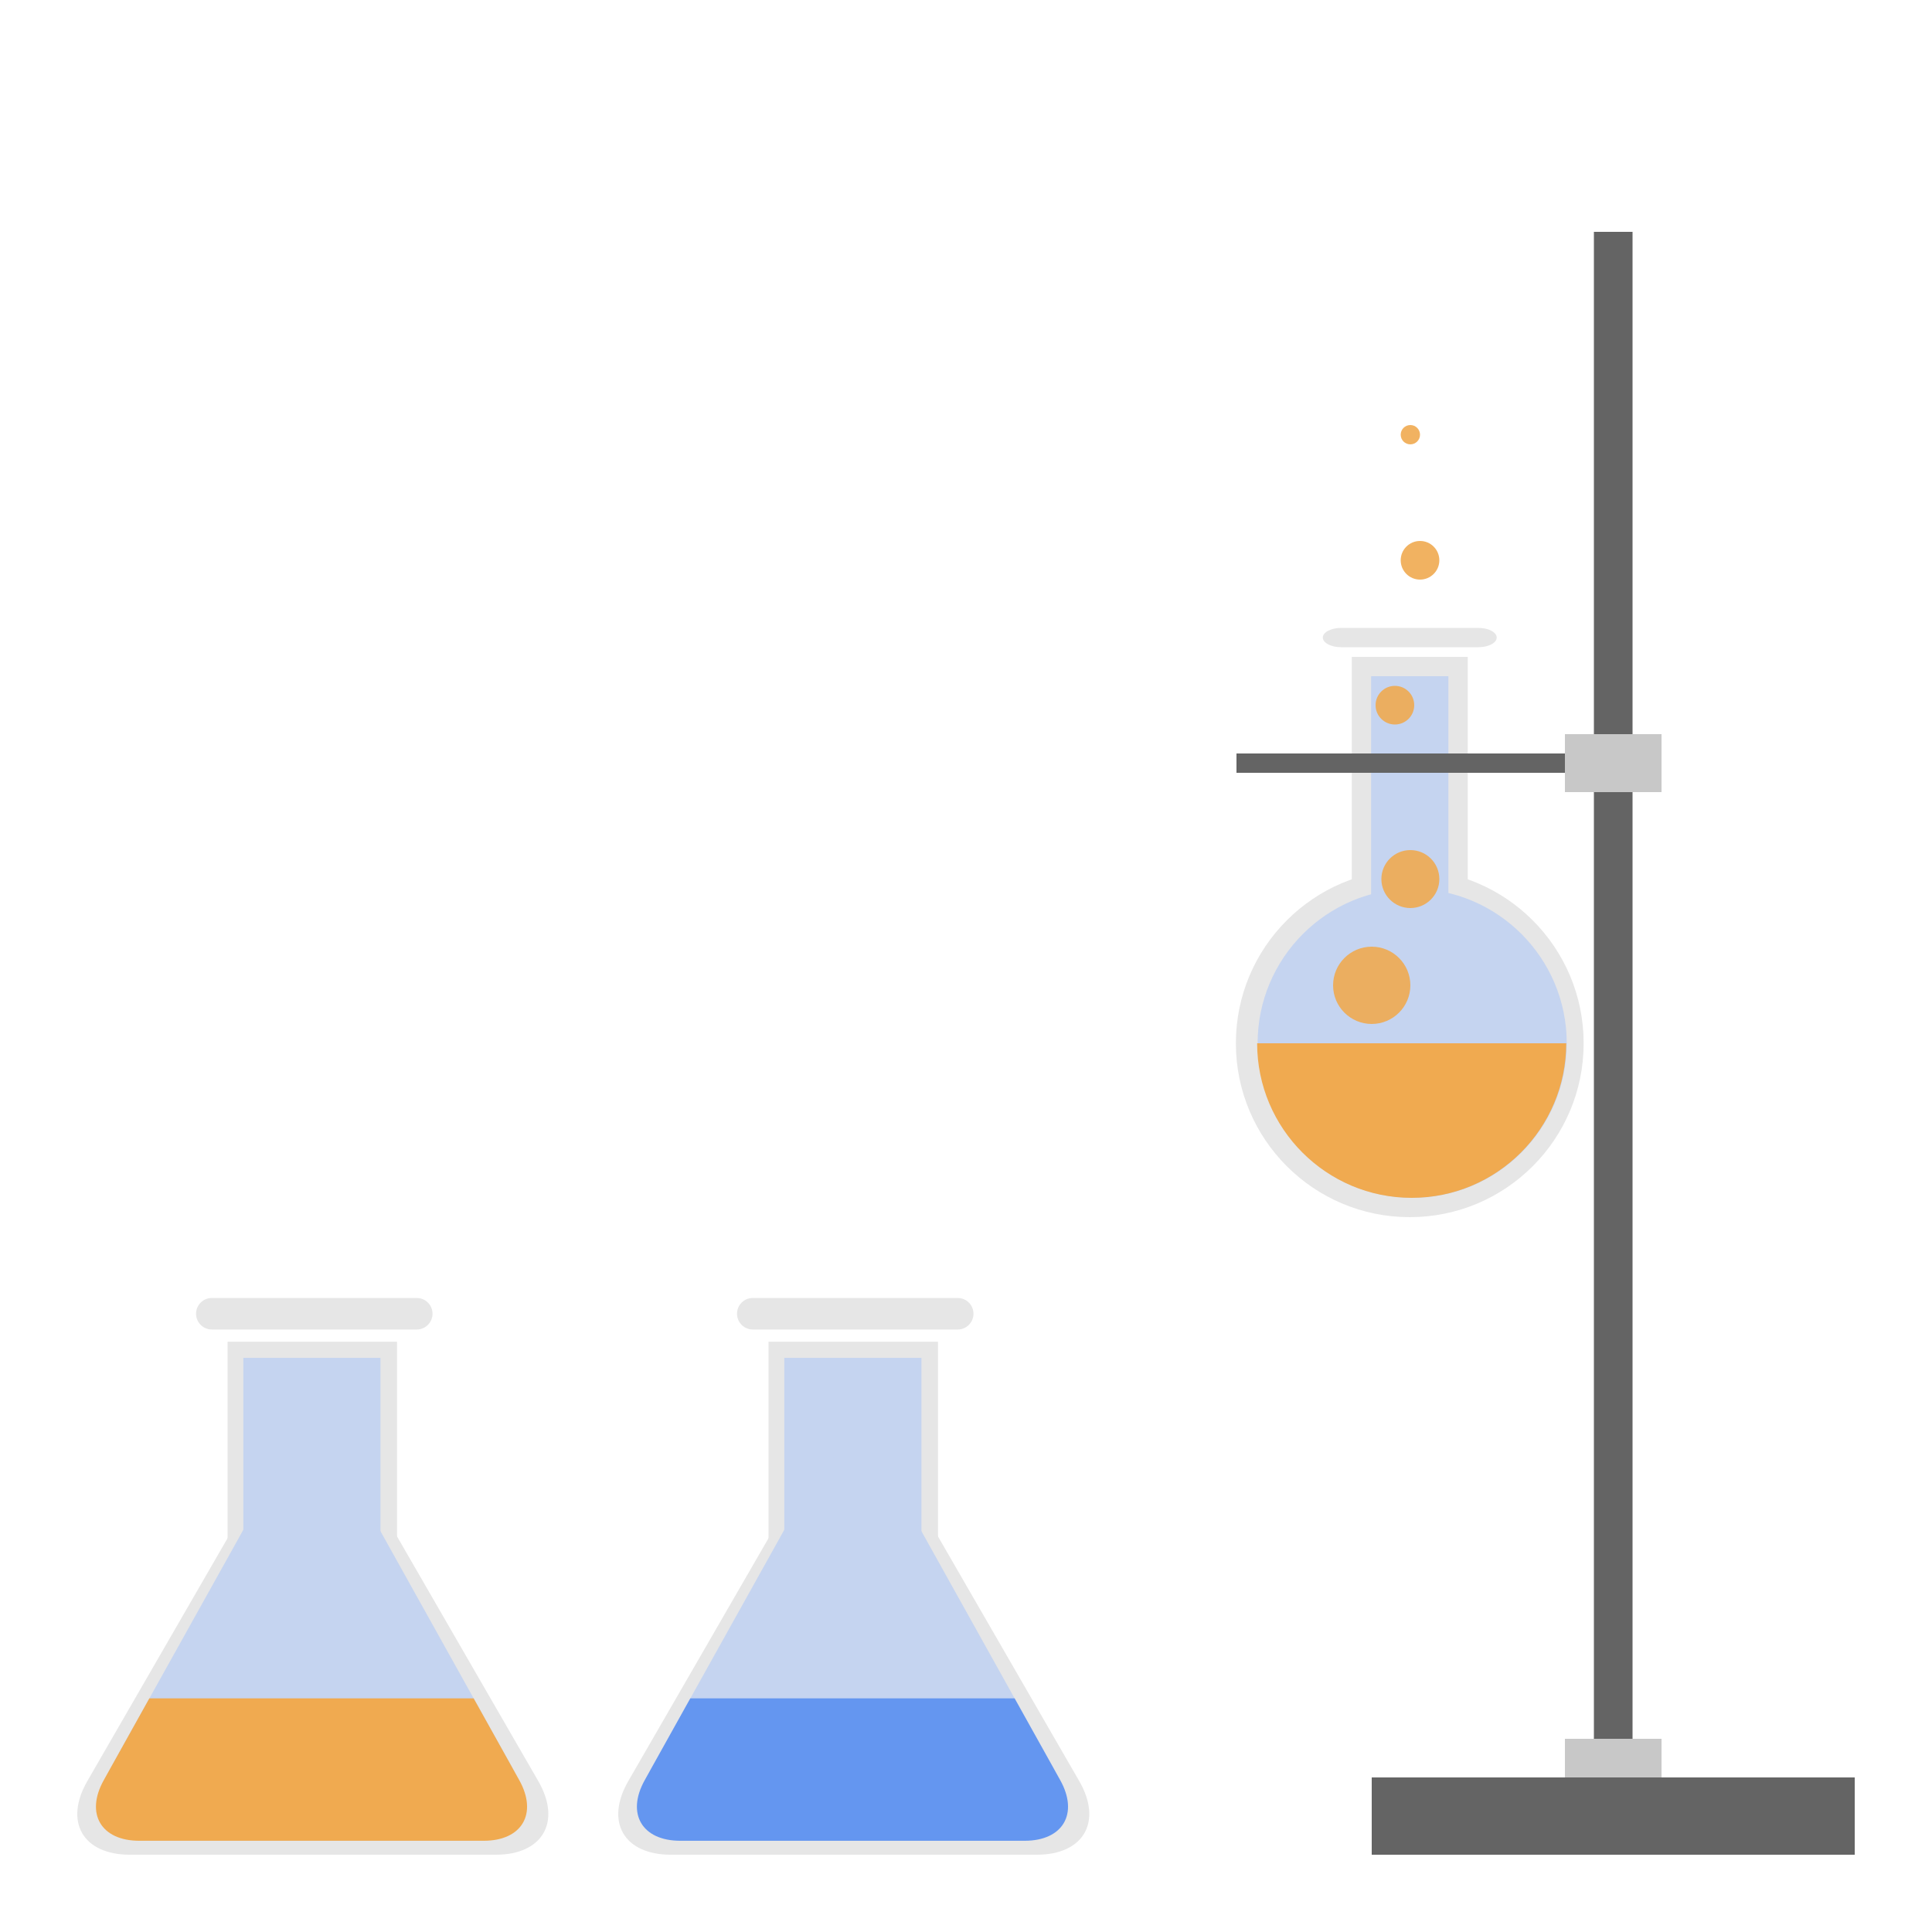 <?xml version="1.0" encoding="UTF-8" standalone="no"?>
<!-- Generator: Gravit.io -->
<svg xmlns="http://www.w3.org/2000/svg" xmlns:xlink="http://www.w3.org/1999/xlink" style="isolation:isolate" viewBox="0 0 100 100" width="100" height="100"><g id="round flask"><circle vector-effect="non-scaling-stroke" cx="72.969" cy="54" r="9" id="Ellipse" fill="rgb(230,230,230)"/><rect x="69.969" y="34" width="6" height="12" transform="matrix(1,0,0,1,0,0)" id="Rectangle" fill="rgb(230,230,230)"/><circle vector-effect="non-scaling-stroke" cx="73.094" cy="54" r="8" id="Ellipse" fill="rgb(197,212,240)"/><rect x="70.969" y="35" width="4" height="12" transform="matrix(1,0,0,1,0,0)" id="Rectangle" fill="rgb(197,212,240)"/><path d="M 69.417 32.5 L 76.52 32.5 C 77.044 32.5 77.469 32.724 77.469 33 L 77.469 33 C 77.469 33.276 77.044 33.5 76.52 33.5 L 69.417 33.5 C 68.894 33.5 68.469 33.276 68.469 33 L 68.469 33 C 68.469 32.724 68.894 32.5 69.417 32.5 Z" style="stroke:none;fill:#E6E6E6;stroke-miterlimit:10;"/><path d=" M 81.069 54 C 81.069 58.415 77.484 62 73.069 62 C 68.653 62 65.069 58.415 65.069 54 L 81.069 54 L 81.069 54 Z " id="Path" fill="rgb(240,170,80)"/></g><g id="stand"><rect x="71" y="92" width="25" height="4" transform="matrix(1,0,0,1,0,0)" id="Rectangle" fill="rgb(100,100,100)"/><rect x="82.5" y="12" width="2" height="80" transform="matrix(1,0,0,1,0,0)" id="Rectangle" fill="rgb(100,100,100)"/><rect x="64" y="39" width="18" height="1" transform="matrix(1,0,0,1,0,0)" id="Rectangle" fill="rgb(100,100,100)"/><rect x="81" y="38" width="5" height="3" transform="matrix(1,0,0,1,0,0)" id="Rectangle" fill="rgb(200,200,200)"/><rect x="81" y="90" width="5" height="2" transform="matrix(1,0,0,1,0,0)" id="Rectangle" fill="rgb(200,200,200)"/></g><g id="bubbles"><circle vector-effect="non-scaling-stroke" cx="71" cy="51" r="2" id="Ellipse" fill="rgb(240,170,80)" fill-opacity="0.9"/><circle vector-effect="non-scaling-stroke" cx="73" cy="45.5" r="1.5" id="Ellipse" fill="rgb(240,170,80)" fill-opacity="0.9"/><circle vector-effect="non-scaling-stroke" cx="72.2" cy="36.5" r="1" id="Ellipse" fill="rgb(240,170,80)" fill-opacity="0.9"/><circle vector-effect="non-scaling-stroke" cx="73.5" cy="29" r="1" id="Ellipse" fill="rgb(240,170,80)" fill-opacity="0.9"/><circle vector-effect="non-scaling-stroke" cx="73" cy="22.5" r="0.5" id="Ellipse" fill="rgb(240,170,80)" fill-opacity="0.9"/></g><g id="orange flask"><rect x="11.779" y="69.447" width="8.771" height="10.403" transform="matrix(1,0,0,1,0,0)" id="Rectangle" fill="rgb(230,230,230)"/><path d=" M 25.662 96 L 16.191 96 L 6.72 96 C 4.291 96 3.306 94.293 4.52 92.189 L 9.255 83.987 L 13.991 75.785 C 15.205 73.682 17.177 73.682 18.391 75.785 L 23.126 83.987 L 27.862 92.189 C 29.076 94.293 28.09 96 25.662 96 Z " id="Polygon" fill="rgb(230,230,230)"/><path d="M 10.963 67.183 L 21.571 67.183 C 22.021 67.183 22.387 67.548 22.387 67.999 L 22.387 67.999 C 22.387 68.449 22.021 68.815 21.571 68.815 L 10.963 68.815 C 10.513 68.815 10.148 68.449 10.148 67.999 L 10.148 67.999 C 10.148 67.548 10.513 67.183 10.963 67.183 Z" style="stroke:none;fill:#E6E6E6;stroke-miterlimit:10;"/><rect x="12.595" y="70.283" width="7.099" height="9.546" transform="matrix(1,0,0,1,0,0)" id="Rectangle" fill="rgb(197,212,240)"/><path d=" M 24.226 95.278 L 16.124 95.278 L 8.022 95.278 C 5.593 95.278 4.582 93.556 5.764 91.435 L 9.873 84.065 L 13.981 76.695 C 15.164 74.574 17.084 74.574 18.266 76.695 L 22.375 84.065 L 26.483 91.435 C 27.666 93.556 26.654 95.278 24.226 95.278 Z " id="Polygon" fill="rgb(197,212,240)"/><path d=" M 24.517 87.908 L 26.878 92.142 C 27.843 93.873 27.017 95.278 25.036 95.278 L 16.124 95.278 L 7.212 95.278 C 5.23 95.278 4.405 93.873 5.37 92.142 L 7.73 87.908 L 24.517 87.908 L 24.517 87.908 Z " id="Path" fill="rgb(240,170,80)"/></g><g id="blue flask"><rect x="39.779" y="69.447" width="8.771" height="10.403" transform="matrix(1,0,0,1,0,0)" id="Rectangle" fill="rgb(230,230,230)"/><path d=" M 53.662 96 L 44.191 96 L 34.72 96 C 32.291 96 31.306 94.293 32.52 92.189 L 37.255 83.987 L 41.991 75.785 C 43.205 73.682 45.177 73.682 46.391 75.785 L 51.126 83.987 L 55.862 92.189 C 57.076 94.293 56.09 96 53.662 96 Z " id="Polygon" fill="rgb(230,230,230)"/><path d="M 38.963 67.183 L 49.571 67.183 C 50.021 67.183 50.387 67.548 50.387 67.999 L 50.387 67.999 C 50.387 68.449 50.021 68.815 49.571 68.815 L 38.963 68.815 C 38.513 68.815 38.148 68.449 38.148 67.999 L 38.148 67.999 C 38.148 67.548 38.513 67.183 38.963 67.183 Z" style="stroke:none;fill:#E6E6E6;stroke-miterlimit:10;"/><rect x="40.595" y="70.283" width="7.099" height="9.546" transform="matrix(1,0,0,1,0,0)" id="Rectangle" fill="rgb(197,212,240)"/><path d=" M 52.226 95.278 L 44.124 95.278 L 36.022 95.278 C 33.593 95.278 32.582 93.556 33.764 91.435 L 37.873 84.065 L 41.981 76.695 C 43.164 74.574 45.084 74.574 46.266 76.695 L 50.375 84.065 L 54.483 91.435 C 55.666 93.556 54.654 95.278 52.226 95.278 Z " id="Polygon" fill="rgb(197,212,240)"/><path d=" M 52.517 87.908 L 54.878 92.142 C 55.843 93.873 55.017 95.278 53.036 95.278 L 44.124 95.278 L 35.212 95.278 C 33.23 95.278 32.405 93.873 33.37 92.142 L 35.73 87.908 L 52.517 87.908 L 52.517 87.908 Z " id="Path" fill="rgb(100,150,240)"/></g></svg>